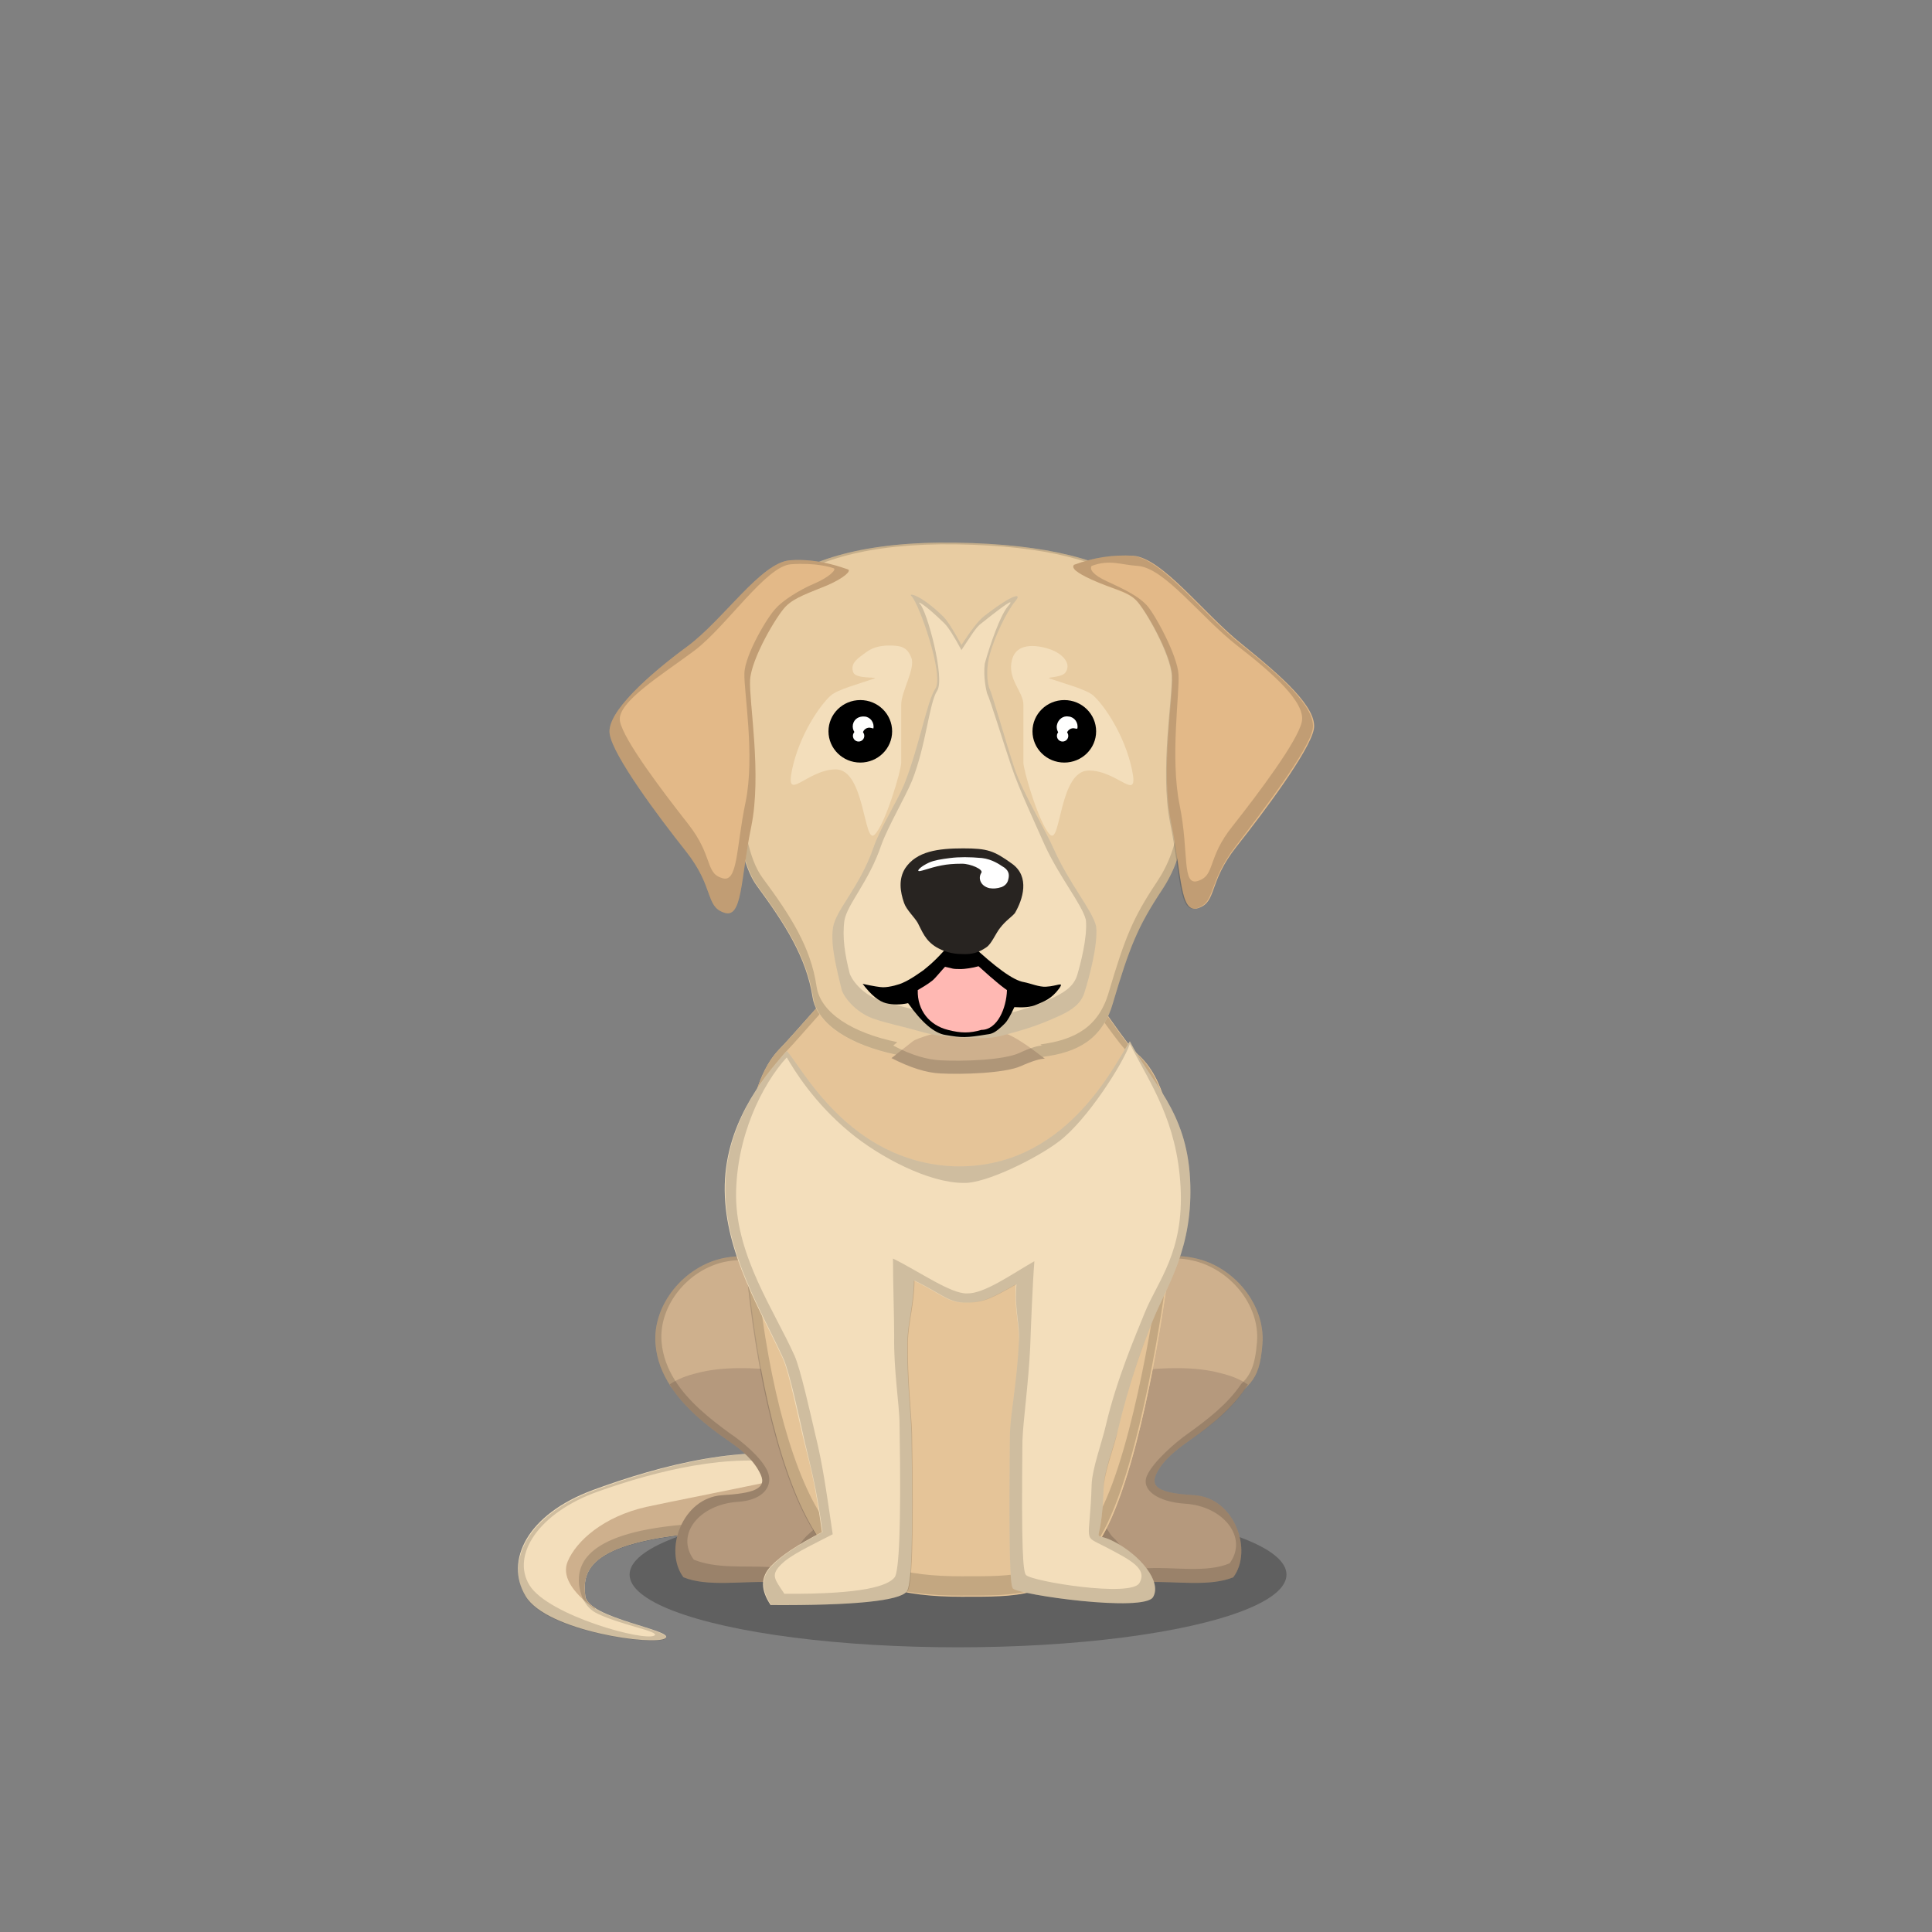 ﻿<?xml version="1.0" encoding="utf-8"?><!DOCTYPE svg PUBLIC "-//W3C//DTD SVG 1.1//EN" "http://www.w3.org/Graphics/SVG/1.1/DTD/svg11.dtd"><svg x="0" y="0" width="340px" height="340px" viewBox="0, 0, 340, 340" preserveAspectRatio="xMidYMid" font-size="0" id="a" enable-background="new 0 0 340 340" xmlns="http://www.w3.org/2000/svg" xmlns:xlink="http://www.w3.org/1999/xlink" xmlns:xml="http://www.w3.org/XML/1998/namespace" version="1.1"><rect x="0" y="0" width="340" height="340" fill="#808080" stroke="none"/><g id="b" fill="#000"><g id="c"><g transform="translate(0, 0) translate(0, 224)" id="d"><ellipse cx="168.6" cy="53.1" rx="57.8" ry="12.8" fill-opacity="0.25" id="e" /></g><g id="f"><g transform="translate(91.2, 85.8) translate(32, 179.5) scale(-1, 1) translate(-32, -179.5) translate(0, 153)" id="g"><g transform="translate(0, 17)" id="h"><path d="M31 13.9 C52.7 15.5 52.6 21.3 52.2 25.1 C51.8 29 36.3 31.1 38.1 32.5 C39.9 33.9 59 31.3 62.7 25.1 C66.4 18.9 62.5 10.7 50.8 6.4 C39.1 2.1 23.4 -2.1 10.6 1 C3.9 2.6 -3.3 7.7 4.4 11.3 C8.4 13.3 19.4 13 31 13.9 z" id="i" fill="#F3DEBB" /><path d="M31 13.9 C52.7 15.5 52.6 21.3 52.2 25.1 C52.1 25.9 51.4 26.6 50.4 27.2 C50.5 27.2 50.6 27.3 50.6 27.3 C54.8 24.2 56.3 21.4 55.3 19 C53.8 15.4 49 11.1 41.5 9.4 C36.4 8.3 29.1 6.9 20 5 L12.8 5.8 L12.8 11.3 C12.8 11.6 13.9 12.3 15.4 13.1 C20 13.3 25.5 13.4 31 13.9 z" id="j" fill="#CEB08D" /><path d="M50.4 27.3 L50.4 27.3 C51.4 26.7 52.1 26 52.2 25.2 C52.6 21.3 52.7 15.6 31 14 C19.4 13 8.4 13.3 4.4 11.3 C-3.3 7.7 3.9 2.6 10.6 1 C23.4 -2.1 39 2.2 50.7 6.5 C62.4 10.8 66.3 19 62.7 25.2 C59 31.4 39.9 33.9 38.1 32.6 C36.7 31.4 46.4 29.8 50.4 27.3 z M53.3 23.1 C53.1 24.4 52.6 27 50 28.2 C45.8 30.2 39.1 31.3 40 32 C41.6 33.2 58.7 28.5 62 23.2 C65.3 17.9 60.4 10.4 50 6.7 C39.6 3 26.6 -0.2 16.2 1.9 C10.2 3.1 1.6 5.7 8.3 8.9 C11.8 10.7 23.2 11.6 33.4 12.4 C52.5 13.7 53.6 19.7 53.3 23.1 z" opacity="0.15" id="k" /></g></g><g transform="translate(123.7, 274.9) scale(1.07) translate(-123.7, -274.9) translate(98.2, 89.7) translate(17, 134)" id="l"><path d="M3.2 22.3 C1.8 20.2 0.9 17.9 0.7 15.3 C0.2 8.8 5.5 2.5 11.9 1.2 C18.3 -0.1 25.2 2.9 29.1 8.2 C32.2 12.3 32.5 17.4 32.6 22.6 C32.6 24 5.5 25.8 3.2 22.3 z" id="m" fill="#CEB08D" /><path d="M12.6 31.2 C9 28.7 5.3 25.7 3 22 C4.3 21.1 5.9 20.5 7.6 20.1 C15.5 18 28 20.5 32.5 22.2 C32.5 23.8 32.6 25.4 32.6 26.9 C32.7 29.8 36 37.8 36 37.8 C34.6 41.9 31.1 44.9 27.7 47.7 C27.3 48 26.9 48.3 26.5 48.7 C23.3 51.4 24.3 54.8 19.2 54.5 C15 54.3 9.2 55.3 5.3 53.7 C2 49.3 5.1 40.6 11.7 40.2 C16.6 39.9 19.1 39.2 18 36.8 C16.9 34.4 14.8 32.7 12.6 31.2 z" id="n" fill="#B5997D" /><path d="M3 22 C1.7 20 0.9 17.8 0.7 15.3 C0.2 8.8 5.5 2.5 11.9 1.2 C18.3 -0.1 25.2 2.9 29.1 8.2 C32.2 12.3 32.5 17.4 32.6 22.6 C32.6 22.6 32.6 22.7 32.5 22.7 C32.5 24.1 32.6 25.5 32.6 26.9 C32.7 29.8 36 37.8 36 37.8 C34.6 41.9 31.1 44.9 27.7 47.7 C27.3 48 26.9 48.3 26.5 48.7 C23.3 51.4 24.3 54.8 19.2 54.5 C15 54.3 9.2 55.3 5.3 53.7 C2 49.3 5.1 40.6 11.7 40.2 C16.6 39.9 19.1 39.2 18 36.8 C16.9 34.4 14.8 32.7 12.6 31.2 C9 28.7 5.3 25.7 3 22 L3 22 z M1.7 15 C1.9 17.3 2.7 19.4 3.9 21.3 C6.1 24.8 9.6 27.6 12.9 30 C15 31.4 18.1 34 19.1 36.2 C20.1 38.4 18.8 41 14.2 41.3 C8 41.7 3.9 46.6 7 50.8 C10.7 52.3 15.2 51.8 19.1 52 C24 52.2 23 49 26 46.5 C26.4 46.1 26.8 45.8 27.1 45.6 C30.3 43 32 41 33.3 37.1 C33.3 37.1 31.8 28.7 31.7 26 C31.7 24.7 31.6 23.4 31.6 22.1 C31.7 22.1 31.7 22 31.7 22 C31.6 17.1 31.3 12.3 28.4 8.4 C24.7 3.4 18.2 0.6 12.2 1.8 C6.2 3 1.2 8.9 1.7 15 z" opacity="0.15" id="o" /></g><g transform="translate(211.9, 274.9) scale(1.07) translate(-211.9, -274.9) translate(105.9, 89.7) translate(83, 134)" id="p"><path d="M25.6 26.1 C30.2 22 32.1 22.1 32.6 15.3 C33.1 8.8 27.8 2.5 21.4 1.2 C15 -0.2 8.1 2.9 4.2 8.2 C0.3 13.5 0.2 20.6 1.3 26.8 C1.7 29.6 23.6 27.9 25.6 26.1 z" id="q" fill="#CEB08D" /><path d="M20.6 31.2 C24.2 28.7 27.9 25.7 30.2 22 C28.9 21.1 27.3 20.5 25.6 20.1 C17.7 18 5.2 20.5 0.7 22.2 C0.7 23.8 2.1 45 5.4 47.7 C5.8 48 6.2 48.3 6.6 48.7 C9.8 51.4 8.8 54.8 13.9 54.5 C18.1 54.3 23.9 55.3 27.8 53.7 C31.1 49.3 28 40.6 21.4 40.2 C16.5 39.9 14 39.2 15.1 36.8 C16.2 34.4 18.5 32.7 20.6 31.2 z" id="r" fill="#B5997D" /><path d="M0.7 22.2 C0.4 17.3 1.2 12.2 4.2 8.2 C8.1 2.9 15 -0.2 21.4 1.2 C27.8 2.5 33.1 8.8 32.6 15.3 C32.3 19.4 31.5 21 29.9 22.5 C27.6 26 24.1 28.8 20.6 31.2 C18.5 32.7 16.2 34.4 15.1 36.8 C14 39.2 16.5 39.9 21.4 40.2 C28 40.6 31.1 49.3 27.8 53.7 C23.9 55.3 18.1 54.3 13.9 54.5 C8.8 54.8 9.8 51.4 6.6 48.7 C6.2 48.3 5.8 48 5.4 47.7 C2.1 45 0.7 23.8 0.7 22.2 C0.7 22.2 0.7 22.2 0.7 22.2 z M4.8 8.2 C2 12 1.3 16.8 1.5 21.5 C1.5 23 3.4 42.5 6.5 45.1 C6.9 45.4 7.5 46.6 7.9 47 C10.9 49.6 9.2 52.5 14 52.2 C18 52 23.5 53 27.2 51.4 C30.3 47.2 26.2 42 19.9 41.6 C15.3 41.3 12.6 39.3 13.6 37 C14.6 34.7 18.3 31.5 20.3 30.1 C23.5 27.8 26.9 25.2 29.1 21.9 C30.6 20.5 31.4 18.9 31.7 15 C32.2 8.8 27.1 2.9 21.1 1.6 C15.1 0.2 8.5 3.2 4.8 8.2 z" opacity="0.15" id="s" /></g><g transform="translate(-285.9, 63.6) translate(26, 89)" id="t"><path d="M397 32.1 C391 38.3 389.6 53.9 391.7 73.6 C393.8 93.4 398.5 110.6 404.4 118.6 C410.3 126.6 419.1 128.3 429.1 128.3 C439.1 128.3 444.7 128.5 451.9 120.5 C459 112.6 463.7 84.2 465.1 74.4 C466.5 64.7 469.4 41 460.1 32.9 C455.5 28.8 444.8 7 431.3 6.5 C417.8 6 403 26 397 32.1 z" id="u" fill="#E5C498" /><path d="M397 32.1 C391 38.3 389.6 53.9 391.7 73.6 C392.6 81.9 396.1 90.6 397.8 97.5 C400.1 107.1 401 114.1 404.4 118.7 C410.3 126.7 419.1 128.4 429.1 128.4 C439.1 128.4 444.7 128.6 451.9 120.6 C459 112.7 463.7 84.3 465.1 74.5 C466.5 64.8 469.4 41.1 460.1 33 C455.5 28.9 444.8 7.3 431.3 6.8 C417.8 6.2 403 26 397 32.1 z" id="v" fill="#E5C498" /><path d="M397 32.1 C403 26 417.8 6.2 431.1 6.6 C444.7 7.1 455.4 28.8 459.9 32.8 C469.2 40.9 466.3 64.6 464.9 74.3 C463.5 84.1 458.8 112.5 451.7 120.4 C444.5 128.4 438.9 128.2 428.9 128.2 C418.9 128.2 410.1 126.5 404.2 118.5 C398.3 110.5 393.6 93.2 391.5 73.5 C389.6 53.9 391 38.3 397 32.1 z M398.3 32.4 C392.5 38.4 391.2 53.3 393.2 72.3 C395.2 91.4 399.7 107.8 405.4 115.5 C411.1 123.2 419.5 124.8 429.1 124.8 C438.7 124.8 444.1 125 451 117.3 C457.8 109.7 462.3 82.4 463.7 73 C465 63.7 467.8 40.9 458.9 33.1 C454.3 29.2 444.1 8.5 431 8 C418.2 7.5 404 26.5 398.3 32.4 z" opacity="0.15" id="w" /></g><g transform="translate(127.433, 183.25) scale(1.05, 0.944) translate(-129.4, -177.3) translate(90, 84.4) translate(78.5, 145.5) scale(-1, 1) translate(-78.5, -145.5) translate(39, 92)" id="x"><path d="M68.1 2.7 C65.6 5.6 57.8 23.3 40.2 24.2 C21.5 24.9 13.3 5.5 10.6 0.9 C7 8.7 1.1 13.8 0.5 26.6 C-0.1 39.4 4.4 46.5 6.7 52.8 C8.4 57.4 10.7 64.5 12.6 73.4 C13.3 76.6 15 81.2 15 84.3 C15.3 96.3 17.5 91.7 13.2 94.2 C8.9 96.7 5.2 101.6 6.7 104.5 C8.2 107.4 29.2 104.1 30.2 102.9 C30.7 102.3 30.9 95.4 30.7 74 C30.6 70.2 29.5 64.3 29.2 57 C29.1 53.6 30 50.6 29.7 46.2 C33.7 48.7 35.2 49.7 38.2 49.6 C41 49.7 42.2 48 46.8 45.5 C46.8 49.8 47.8 53.2 47.9 56.9 C48 63.8 47.3 70.3 47.2 74 C46.9 94.5 47.2 102.3 48 103.5 C49.2 105.2 56.8 106.1 70.8 106 C72.5 103.2 72.5 100.8 70.8 98.8 C69.1 96.8 66.2 94.7 62.2 92.4 C63.3 83.7 63.9 81.2 65.2 75.5 C66.2 71 67.7 62.7 68.7 60.2 C72.3 51.4 78.4 40.6 78.5 28.7 C78.6 16.8 72.4 8 68.1 2.7 z" id="y" fill="#F3DEBB" /><path d="M68.1 2.7 C72.4 8 78.5 16.8 78.4 28.7 C78.3 40.6 72.2 51.4 68.6 60.2 C67.6 62.8 66 71 65.1 75.5 C63.9 81.2 63.2 83.7 62.1 92.4 C66.1 94.7 69 96.8 70.7 98.8 C72.4 100.8 72.4 103.2 70.7 106 C56.7 106.1 49.1 105.2 47.9 103.5 C47.1 102.3 46.8 94.5 47.1 74 C47.2 70.3 47.9 63.8 47.8 56.9 C47.7 53.1 46.7 49.8 46.7 45.5 C42.1 48 40.9 49.7 38.1 49.6 C35.1 49.7 33.6 48.7 29.6 46.2 C30 50.6 29 53.6 29.2 57 C29.5 64.3 30.6 70.2 30.7 74 C30.9 95.4 30.7 102.3 30.2 102.9 C29.2 104.1 8.2 107.4 6.7 104.5 C5.2 101.6 8.9 96.7 13.2 94.2 C17.5 91.7 15.3 96.3 15 84.3 C14.9 81.1 13.2 76.6 12.6 73.4 C10.7 64.5 8.4 57.5 6.7 52.8 C4.4 46.5 -0.1 39.4 0.5 26.6 C1.1 13.8 7 8.7 10.6 0.9 C13.3 5.5 21.5 24.9 40.2 24.2 C57.8 23.3 65.6 5.6 68.1 2.7 z M68.1 3.9 C66.9 6.2 63.6 12.3 57.5 17.9 C52.5 22.5 44.3 27.3 38.5 27.3 C34.8 27.5 26 22.6 22.4 19.5 C17.8 15.6 11.8 5.2 10.6 1.4 C7.1 8.9 2.7 15.8 2.1 28 C1.5 40.2 5.9 45.5 8.1 51.5 C9.7 55.9 12.8 63.9 14.6 72.4 C15.2 75.4 16.9 80.5 17 83.5 C17.3 94.9 18.7 92.8 14.6 95.2 C10.5 97.6 7.6 99.2 9 101.9 C10.4 104.6 27 101.6 28 100.4 C28.5 99.8 28.8 95.8 28.6 75.4 C28.5 71.7 27.6 64.9 27.3 57.9 C27.2 54.7 26.9 46.1 26.6 41.9 C30.4 44.3 35 48 37.9 47.9 C40.6 48 45.9 43.8 50.3 41.4 C50.3 45.5 50.1 52.2 50.1 55.8 C50.2 62.3 49.2 68.8 49.2 72.3 C48.9 91.8 49.3 99.6 50 100.8 C51.1 102.4 55.2 104 68.5 103.9 C70.1 101.2 70.8 100.5 69.2 98.6 C67.6 96.7 64.2 95 60.4 92.8 C61.5 84.5 62.1 79.7 63.3 74.3 C64.2 70 65.8 62 66.8 59.5 C70.2 51.1 76.5 41.1 76.6 29.8 C76.6 18.6 72.2 8.9 68.1 3.9 z" opacity="0.15" id="z" /></g></g><g id="a1"><g transform="translate(92, 3) translate(92.1, 94.6)" id="b1"><path d="M4.4 2.9 C7.1 -0.3 14.5 1.5 21.1 6.9 L25.4 10.5 C31.9 15.9 35 22.9 32.4 26.1 L32.4 26.1 C29.7 29.3 22.3 27.5 15.7 22.1 L11.4 18.5 C8.2 15.8 1.5 11.1 0.7 9.8 C-1.2 7.3 3 4.5 4.4 2.9 L4.4 2.9 z" id="c1" fill="#E3B988" /></g><g transform="translate(16, 3) translate(91.4, 95.4)" id="d1"><path d="M46.6 3.4 C43.9 0.2 36.5 2 29.9 7.4 L25.6 11 C19.1 16.4 16 23.4 18.6 26.6 L18.6 26.6 C21.3 29.8 28.7 28 35.3 22.6 L39.6 19 C42.8 16.3 49.5 11.6 50.3 10.3 C52.1 7.8 47.9 5 46.6 3.4 L46.6 3.4 z" id="e1" fill="#E3B988" /></g><g transform="translate(91.1, 95) translate(37, 0)" id="f1"><g id="g1"><path d="M40.1 0.5 C72.4 1 81.8 11.6 81.5 30 C81.2 48.3 80.7 55.1 76.4 61.6 C72.1 68.1 70.7 71.6 67.7 81.7 C64.7 91.8 55.4 91.4 41.7 91.7 C28 92 16 87.5 14.9 80.5 C13.8 73.5 10.1 67.7 5.1 60.9 C0.1 54.1 0.8 35.1 0.7 24.3 C0.6 13.5 7.9 0 40.1 0.5 z" id="h1" fill="#E8CCA2" /><g transform="translate(28.162, 84.514)" id="i1"><path d="M0.6 6.7 C3.9 8.4 6.8 9.3 9.2 9.4 C12.9 9.6 20.5 9.4 23.4 8.1 C25.4 7.2 26.8 6.8 27.6 6.8 C23.9 3.9 21.4 2.4 20.1 2.2 C18.2 2 12.8 -0.1 11 1.1 C9.2 2.3 5.2 3 4.3 3.8 C3.7 4.3 2.5 5.2 0.6 6.7 z" id="j1" fill="#CEB08D" /></g><path d="M55.4 91 C55.5 91.1 55.6 91.2 55.8 91.3 C55 91.3 53.6 91.7 51.6 92.6 C48.7 93.9 41.1 94.1 37.4 93.9 C35 93.8 32.1 92.9 28.8 91.2 C29.1 91 29.3 90.8 29.6 90.6 C21.6 88.9 15.7 85.3 15 80.5 C13.9 73.5 10.2 67.7 5.2 60.9 C0.2 54.1 0.9 35.1 0.8 24.3 C0.7 13.5 7.9 0 40.1 0.5 C72.4 1 81.8 11.6 81.5 30 C81.2 48.3 80.7 55.1 76.4 61.6 C72.1 68.1 70.7 71.6 67.7 81.7 C65.8 87.9 61.6 90.2 55.4 91 z M55 88.8 C61 88 65.2 85.8 67 79.7 C69.9 69.9 71.3 66.5 75.5 60.2 C79.7 53.9 80.2 47.3 80.5 29.5 C80.8 11.6 71.7 1.3 40.3 0.8 C8.8 0.3 1.7 13.4 1.8 23.9 C1.9 34.4 1.2 52.9 6.1 59.5 C11 66.1 14.6 71.7 15.6 78.6 C16.3 83.3 22 86.8 29.8 88.4 C29.6 88.6 29.3 88.8 29.1 89 C32.3 90.7 35.1 91.5 37.5 91.6 C41.1 91.8 48.5 91.6 51.3 90.3 C53.2 89.4 54.6 89 55.4 89 C55.2 89 55.1 88.9 55 88.8 z" opacity="0.15" id="k1" /></g></g><g transform="translate(91.4, 95.4) translate(16, 3)" id="l1"><path d="M38.2 4.6 C35.1 5.9 32.5 6.7 30.9 8.3 C29.3 9.9 24.8 17.5 24.6 21.3 C24.4 25.1 26.7 37.9 24.8 47.1 C22.9 56.3 23.3 63.4 20 62.2 C16.7 61.1 18.3 57.7 13.3 51.4 C8.3 45.1 0.5 34.6 -0.1 30.8 C-0.8 27 7.1 20.1 13.5 15.4 C19.9 10.7 26.5 0.6 31.6 0.2 C36.7 -0.2 41.1 1.6 41.8 1.8 C42.5 2 41.2 3.3 38.2 4.6 z" id="m1" fill="#E3B988" /><path d="M38.2 4.6 C35.1 5.9 32.5 6.7 30.9 8.3 C29.3 9.9 24.8 17.5 24.6 21.3 C24.4 25.1 26.7 37.9 24.8 47.1 C22.9 56.3 23.3 63.4 20 62.2 C16.7 61.1 18.3 57.7 13.3 51.4 C8.3 45.1 0.5 34.6 -0.1 30.8 C-0.8 27 7.1 20.1 13.5 15.4 C19.9 10.7 26.5 0.6 31.6 0.2 C36.7 -0.2 41.1 1.6 41.8 1.8 C42.5 2 41.2 3.3 38.2 4.6 z M35.9 4.3 C38.5 3.2 39.9 1.8 39.3 1.6 C38.7 1.4 36.2 0.6 31.8 0.9 C27.4 1.2 20.4 11.9 14.8 16.1 C9.2 20.3 1.1 25.2 1.7 28.5 C2.3 31.8 9.3 41 13.7 46.6 C18.1 52.2 16.7 55.2 19.6 56.1 C22.5 57.2 22.1 50.9 23.8 42.8 C25.5 34.6 23.5 23.4 23.6 20.1 C23.7 16.8 27.7 10.1 29.1 8.7 C30.3 7.3 33.3 5.4 35.9 4.3 z" opacity="0.15" id="n1" /></g><g transform="translate(92.1, 94.6) translate(92, 3)" id="o1"><path d="M8 4.4 C11.9 6.2 14.3 6.5 15.9 8.1 C17.5 9.7 22 17.5 22.2 21.3 C22.4 25.1 20.1 37.9 22 47.1 C23.9 56.3 23.5 63.4 26.8 62.2 C30.1 61.1 28.5 57.7 33.5 51.4 C38.5 45.1 46.3 34.6 47.1 30.8 C47.9 27 41.3 21.3 34.5 15.8 C27.6 10.3 20.5 0.6 15.3 0.2 C11.7 0 8.4 0.5 4.9 1.8 C4.4 2.4 5.4 3.2 8 4.4 z" id="p1" fill="#E3B988" /><path d="M8 4.4 C5.4 3.2 4.4 2.4 4.9 1.8 C8.4 0.5 11.7 0 15.1 0.2 C20.3 0.6 27.4 10.3 34.3 15.8 C41.2 21.3 47.7 27 46.9 30.8 C46.1 34.6 38.2 45 33.3 51.4 C28.4 57.8 29.9 61.1 26.6 62.2 C23.3 63.4 23.7 56.3 21.8 47.1 C20 37.9 22.3 25 22.1 21.3 C21.9 17.5 17.4 9.6 15.8 8 C14.2 6.4 11.8 6.1 8 4.4 z M10.7 4.7 C14.2 6.3 16.3 7.4 17.7 8.9 C19.1 10.4 23.1 17.7 23.3 21.1 C23.5 24.5 21.8 35.8 23.5 44.1 C25.2 52.4 23.8 58.5 26.8 57.4 C29.8 56.4 28.3 53.4 32.8 47.8 C37.3 42.1 44.3 32.8 45 29.4 C45.7 26 39.8 20.8 33.6 16 C27.2 11 20.9 2.4 16.2 2 C13.1 1.8 11.2 0.8 8 2 C7.6 2.6 8.3 3.6 10.7 4.7 z" opacity="0.15" id="q1" /></g><g id="r1"><g transform="translate(86.1, 95.6) translate(60, 9)" id="s1"><path d="M18.5 16.6 C20.1 14.3 15.6 1.5 14.3 0.3 C13.6 -0.3 15.8 -0.1 19.9 3.9 C20.6 4.6 21.7 6.3 23.1 8.9 C24.8 6.3 26.1 4.6 27 3.9 C32.4 -0.3 33.9 -0.3 32.5 1.3 C31.1 3 28.9 7.4 28 10.9 C27.3 13.8 27.8 16 28 16.5 C28.6 17.7 31.1 26.7 32.5 30.8 C33.9 34.9 37.8 41.3 39.3 44.7 C42.1 51 46.1 55.5 46.8 58.4 C47.2 61.7 45.4 68 44.8 69.9 C44.2 72.1 42.4 73.2 40.5 74.1 C37 75.7 34.4 76.6 30 77.7 C27.8 78.2 26.8 78.1 23.3 78 C20.7 77.9 18.4 77.7 15.4 76.8 C13 76.1 10 75.5 7.7 74.7 C4.2 73.5 2.2 70.5 2 69.5 C1.2 66.1 0 61.8 0.5 58.6 C1 55.5 5.2 51.5 7.6 44.6 C8.8 41.1 11.6 36.8 13 33.5 C15.7 26.7 17 18.9 18.5 16.6 z" id="t1" fill="#F3DEBB" /><path d="M18.5 16.6 C20.1 14.3 15.6 1.5 14.3 0.3 C13.6 -0.3 15.8 -0.1 19.9 3.9 C20.6 4.6 21.7 6.3 23.1 8.9 C24.8 6.3 26.1 4.6 27 3.9 C32.4 -0.3 33.9 -0.3 32.5 1.3 C31.1 3 28.9 7.4 28 10.9 C27.3 13.8 27.8 16 28 16.5 C28.6 17.7 31.1 26.7 32.5 30.8 C33.9 34.9 37.8 41.3 39.3 44.7 C42.1 51 46.1 55.5 46.8 58.4 C47.2 61.7 45.4 68 44.8 69.9 C44.2 72.1 42.4 73.2 40.5 74.1 C37 75.7 34.4 76.6 30 77.7 C27.8 78.2 26.8 78.1 23.3 78 C20.7 77.9 18.4 77.7 15.4 76.8 C13 76.1 10 75.5 7.7 74.7 C4.2 73.5 2.2 70.5 2 69.5 C1.2 66.1 0 61.8 0.5 58.6 C1 55.5 5.2 51.5 7.6 44.6 C8.8 41.1 11.6 36.8 13 33.5 C15.7 26.7 17 18.9 18.5 16.6 z M18.8 17 C17.4 19.2 16.9 26.5 14.4 32.8 C13.1 35.9 10.2 40.8 9 44.1 C6.8 50.6 3 54.5 2.5 57.4 C2.1 60.4 2.6 63.4 3.4 66.6 C3.6 67.5 5.4 70.3 8.7 71.4 C10.9 72.2 13.7 72.7 15.9 73.4 C18.7 74.2 20.9 74.4 23.3 74.5 C26.6 74.6 27.5 74.7 29.6 74.2 C33.7 73.2 36.2 72.4 39.4 70.9 C41.2 70 42.9 69 43.5 66.9 C44 65.2 45.3 60.4 45 57.3 C44.3 54.5 40.4 49.9 37.7 44 C36.3 40.8 33.2 34.2 31.9 30.3 C30.6 26.5 28.2 18.6 27.6 17.4 C27.5 17 26.9 14.6 27.2 12.2 C28.1 8.9 29.9 3.8 31.2 2.2 C32.5 0.7 31.6 1.1 26.6 5.1 C25.7 5.7 24.7 7.4 23.1 9.8 C21.8 7.4 20.8 5.8 20.1 5.1 C16.3 1.4 15.2 1.1 15.8 1.7 C17 2.8 20.3 14.9 18.8 17 z" opacity="0.15" id="u1" /></g><g fill-rule="evenOdd" transform="translate(86.1, 95.6) translate(65, 60)" id="v1"><g transform="translate(0.41, 0.941)" id="w1"><path d="M0.3 16.6 C1.8 18.6 3.2 19.7 4.4 20 C5.6 20.3 6.9 20.3 8.3 20 C10.7 23.4 12.9 25.3 14.9 25.6 C17.8 26.1 18.5 26.1 22.2 25.5 C23 25.4 23.6 25.3 25.3 23.6 C25.8 23.1 26.3 22.2 27 20.7 C28.6 20.8 29.9 20.7 30.8 20.3 C32.2 19.7 33.5 19.3 34.9 17.4 C35.8 16.1 34.6 17 32.6 17.1 C31.4 17.2 29.8 16.5 28.7 16.3 C26.8 16 23.7 13.7 19.3 9.6 C19 7.7 18.8 6.5 18.8 5.9 C18.8 4.1 19.4 3.3 19.3 2.7 C19.1 1.5 18 0.9 17.7 0.9 C17.4 0.9 16.4 1.3 16.2 2.3 C16.1 2.9 16.5 4.1 16.4 6 C16.4 6.7 16.1 7.9 15.6 9.6 C14 11.6 12.4 13.1 11 14.2 C10.4 14.6 8.8 15.8 7.4 16.4 C6.8 16.7 5.1 17.2 3.9 17.2 C3.4 17.2 2.1 17 0.3 16.6 z" id="x1" /><path d="M10 17.7 C9.9 21.3 12.1 23.9 15.3 24.7 C17.6 25.3 19.2 25.3 21.2 24.7 C24 24.7 25.6 20.9 25.7 17.7 C25.1 17.3 24.1 16.5 23.2 15.7 C22.9 15.5 21.4 14.1 20.7 13.5 C19.7 13.8 18.2 14 17.6 14 C15.9 14 16.3 13.9 14.8 13.6 C14.3 14.1 13.1 15.6 12.6 16 C11.6 16.8 10.8 17.2 10 17.7 z" id="y1" fill="#FFB8B3" /></g></g><g transform="translate(91, 89.8) translate(68, 59)" id="z1"><g id="a2"><path d="M10.5 0.5 C14.8 0.5 15.9 0.9 19.1 3.2 C22.3 5.5 21 9.5 19.6 11.9 C19 12.6 18 13.2 17 14.5 C16.2 15.5 15.5 17.3 14.6 17.9 C13.3 18.8 12.1 19.2 10.3 19.1 C8.5 19.1 7 18.6 5.8 17.9 C3.8 16.7 3.3 15.1 2.5 13.6 C2 12.7 0.5 11.3 0.1 10.1 C-0.6 8.1 -0.9 5.9 0.3 4 C2.3 1 6.1 0.5 10.5 0.5 z" id="b2" fill="#282421" /><path d="M2.6 4.4 C2.6 4.8 4.5 3.9 6.7 3.5 C7.7 3.3 8.8 3.2 10.3 3.2 C11.8 3.2 14.1 4.2 13.7 4.8 C13.1 5.7 13.5 7.1 15.1 7.5 C15.8 7.6 16.4 7.6 17.3 7.3 C18.2 6.9 18.4 6.3 18.5 5.7 C18.6 5.1 18.6 4.3 17.3 3.6 C17 3.4 15.6 2.4 13.8 2.2 C11.6 2 9.8 2 8.2 2.2 C6.6 2.4 5.4 2.6 4.5 3 C3.2 3.6 2.6 4.2 2.6 4.4 z" id="c2" fill="#FFF" /></g></g><g transform="translate(95.1, 68.8) translate(45, 45)" id="d2"><path d="M-0.7 21.6 C0.6 15.5 4.2 10.3 6.1 8.6 C7.4 7.5 10.9 6.6 13.8 5.6 C14.5 5.3 10.6 5.7 10.1 4.6 C9.3 2.8 11.3 1.8 12.3 1 C13.1 0.4 14.3 -0.2 16.4 -0.2 C18.5 -0.2 19.6 0.1 20.3 2 C21 3.9 18.5 7.9 18.5 10.2 C18.5 12.5 18.5 19 18.5 20.4 C18.5 21.8 15.7 31.3 13.8 33.1 C11.9 34.9 12.1 21.6 7 21.6 C1.9 21.6 -2 27.7 -0.7 21.6 z" id="e2" fill="#F3DEBB" /><g transform="translate(6, 10)" id="f2"><ellipse cx="5.3" cy="4.9" rx="5.6" ry="5.5" id="g2" /><path d="M7.6 4.4 C7.8 3.4 7.1 2.4 6.1 2.3 C5.1 2.2 4.2 2.7 4 3.7 C3.8 4.7 4.5 5.7 5.5 5.8 C5.6 5.8 5.6 5.8 5.7 5.8 C5.7 5.6 5.7 5.5 5.7 5.3 C5.8 4.6 6.5 4.1 7.2 4.3 C7.3 4.3 7.5 4.4 7.6 4.4 C7.6 4.5 7.6 4.4 7.6 4.4 z" id="h2" fill="#FFFFFE" /><circle cx="5" cy="5.7" r="1" id="i2" fill="#FFFFFE" /></g></g><g transform="translate(100.1, 68.8) translate(78, 46)" id="j2"><path d="M21.1 20.6 C19.8 14.5 16.2 9.3 14.3 7.6 C13 6.5 9.5 5.6 6.6 4.6 C6 4.3 9 4.5 9.5 3.4 C10.5 1.7 8.5 0.1 6.8 -0.5 C5.1 -1.1 0.9 -2.1 0 1.3 C-0.9 4.7 2 6.9 2 9.2 C2 11.5 2 18 2 19.4 C2 20.8 4.8 30.3 6.7 32.1 C8.6 33.9 8.3 20.8 13.5 20.8 C18.7 20.8 22.4 26.7 21.1 20.6 z" id="k2" fill="#F3DEBB" /><g transform="translate(4, 9)" id="l2"><ellipse cx="5.2" cy="4.9" rx="5.6" ry="5.5" id="m2" /><path d="M7.5 4.4 C7.7 3.4 7 2.4 6 2.3 C5 2.1 4.1 2.8 3.9 3.8 C3.7 4.8 4.4 5.8 5.4 5.9 C5.5 5.9 5.5 5.9 5.6 5.9 C5.6 5.7 5.6 5.6 5.6 5.4 C5.7 4.7 6.4 4.2 7.1 4.4 C7.2 4.4 7.4 4.5 7.5 4.4 C7.5 4.5 7.5 4.4 7.5 4.4 z" id="n2" fill="#FFFFFE" /><circle cx="4.9" cy="5.7" r="1" id="o2" fill="#FFF" /></g></g></g></g></g></g><defs><g transform="translate(17.095, 0.801) translate(-135.295, -293.601)" id="p2" fill="#000"><path d="M118.2 302.7 C118.4 307.4 132.5 311.2 149.8 311.2 C167.1 311.2 181.2 307.4 181.4 302.7 C181.4 307.5 181.4 310.1 181.4 310.5 C181.4 315.3 167.3 319.1 149.8 319.1 C132.3 319.1 118.2 315.2 118.2 310.5 L118.2 302.7 L118.2 302.7 z" fill-opacity="0.453" id="q2" fill="#593001" /><path d="M118.7 301.7 C118.9 306.4 133 310.2 150.3 310.2 C167.6 310.2 181.7 306.4 181.9 301.7 C181.9 306.5 181.9 309.1 181.9 309.5 C181.9 314.3 167.8 318.1 150.3 318.1 C132.8 318.1 118.7 314.2 118.7 309.5 L118.7 301.7 L118.7 301.7 z" id="r2" fill="#DA8113" /><linearGradient x1="46.054" y1="-118.693" x2="45.466" y2="-118.693" gradientUnits="userSpaceOnUse" gradientTransform="matrix(117.135, 0, 0, 28.463, -5208.417, 3687.795)" id="s2"><stop offset="0%" stop-color="#D9952A" stop-opacity="1" /><stop offset="6.439%" stop-color="#CA7519" stop-opacity="1" /><stop offset="30.54%" stop-color="#E3AD3A" stop-opacity="1" /><stop offset="51.05%" stop-color="#FFEC91" stop-opacity="1" /><stop offset="68.8%" stop-color="#E9BD44" stop-opacity="1" /><stop offset="86.24%" stop-color="#FFED6C" stop-opacity="1" /><stop offset="93.87%" stop-color="#F2D353" stop-opacity="1" /><stop offset="100%" stop-color="#F2B947" stop-opacity="1" /></linearGradient><path d="M118.2 301.6 C118.4 306.1 132.7 309.7 150.3 309.7 C167.9 309.7 182.2 306.1 182.4 301.6 C182.4 306.2 182.4 308.7 182.4 309 C182.4 313.5 168 317.2 150.3 317.2 C132.6 317.2 118.2 313.5 118.2 309 L118.2 301.6 L118.2 301.6 z" id="t2" style="fill:url(#s2)" /><linearGradient x1="45.491" y1="-117.955" x2="45.941" y2="-117.59" gradientUnits="userSpaceOnUse" gradientTransform="matrix(115.425, 0, 0, 29.925, -5125.077, 3826.124)" id="u2"><stop offset="0%" stop-color="#F4E072" stop-opacity="1" /><stop offset="100%" stop-color="#DB9427" stop-opacity="1" /></linearGradient><ellipse cx="150.3" cy="301.5" rx="31.6" ry="8.2" id="v2" style="fill:url(#u2)" /><linearGradient x1="45.466" y1="-126.007" x2="46.054" y2="-126.007" gradientUnits="userSpaceOnUse" gradientTransform="matrix(117.135, 0, 0, 18.622, -5208.417, 2651.479)" id="w2"><stop offset="0%" stop-color="#D9952A" stop-opacity="1" /><stop offset="6.439%" stop-color="#CA7519" stop-opacity="1" /><stop offset="30.54%" stop-color="#E3AD3A" stop-opacity="1" /><stop offset="51.05%" stop-color="#FFEC91" stop-opacity="1" /><stop offset="68.8%" stop-color="#E9BD44" stop-opacity="1" /><stop offset="86.24%" stop-color="#FFED6C" stop-opacity="1" /><stop offset="93.87%" stop-color="#F2D353" stop-opacity="1" /><stop offset="100%" stop-color="#F2B947" stop-opacity="1" /></linearGradient><path d="M119.2 299.9 C119 300.2 118.9 300.6 118.9 301 C118.9 305.5 132.9 309.2 150.3 309.2 C167.7 309.2 181.7 305.5 181.7 301 C181.7 300.6 181.6 300.3 181.4 299.9 C182 300.5 182.4 301.2 182.4 301.9 C182.4 306.4 168 310.1 150.3 310.1 C132.6 310.1 118.2 306.4 118.2 301.9 C118.2 301.3 118.6 300.6 119.2 299.9 z" id="x2" style="fill:url(#w2)" /><linearGradient x1="45.196" y1="-121.59" x2="45.375" y2="-120.676" gradientUnits="userSpaceOnUse" gradientTransform="matrix(101.745, 0, 0, 23.94, -4458.332, 3199.41)" id="y2"><stop offset="0%" stop-color="#F8DD61" stop-opacity="1" /><stop offset="100%" stop-color="#EAA330" stop-opacity="1" /></linearGradient><ellipse cx="150.3" cy="300.8" rx="27.8" ry="6.6" id="z2" style="fill:url(#y2)" /><linearGradient x1="45.569" y1="-134.267" x2="45.022" y2="-134.267" gradientUnits="userSpaceOnUse" gradientTransform="matrix(101.745, 0, 0, 13.252, -4458.332, 2077.223)" id="a3"><stop offset="0%" stop-color="#F4CA2F" stop-opacity="1" /><stop offset="51.38%" stop-color="#BF7737" stop-opacity="1" /><stop offset="100%" stop-color="#E4A929" stop-opacity="1" /></linearGradient><path d="M122.6 301.5 C122.5 301.3 122.4 301 122.4 300.8 C122.4 297.2 134.9 294.2 150.2 294.2 C165.5 294.2 178 297.1 178 300.8 C178 301 177.9 301.3 177.8 301.5 C176.3 298.2 164.5 295.6 150.1 295.6 C135.7 295.6 124.1 298.2 122.6 301.5 z" id="b3" style="fill:url(#a3)" /></g></defs><desc>46D55688675,GvVxJN7npi6gpOIhsPCX/lthBCNR3kyLrGgTJ11EpJpC0CsJlMngIF0TijDjW7D27rHgW+oqyxoR5hCJ4p0xFF2fPZ+U8AZ8u6RssN/NkEvBHizVAkPX49lFgmr3jFcY</desc></svg>